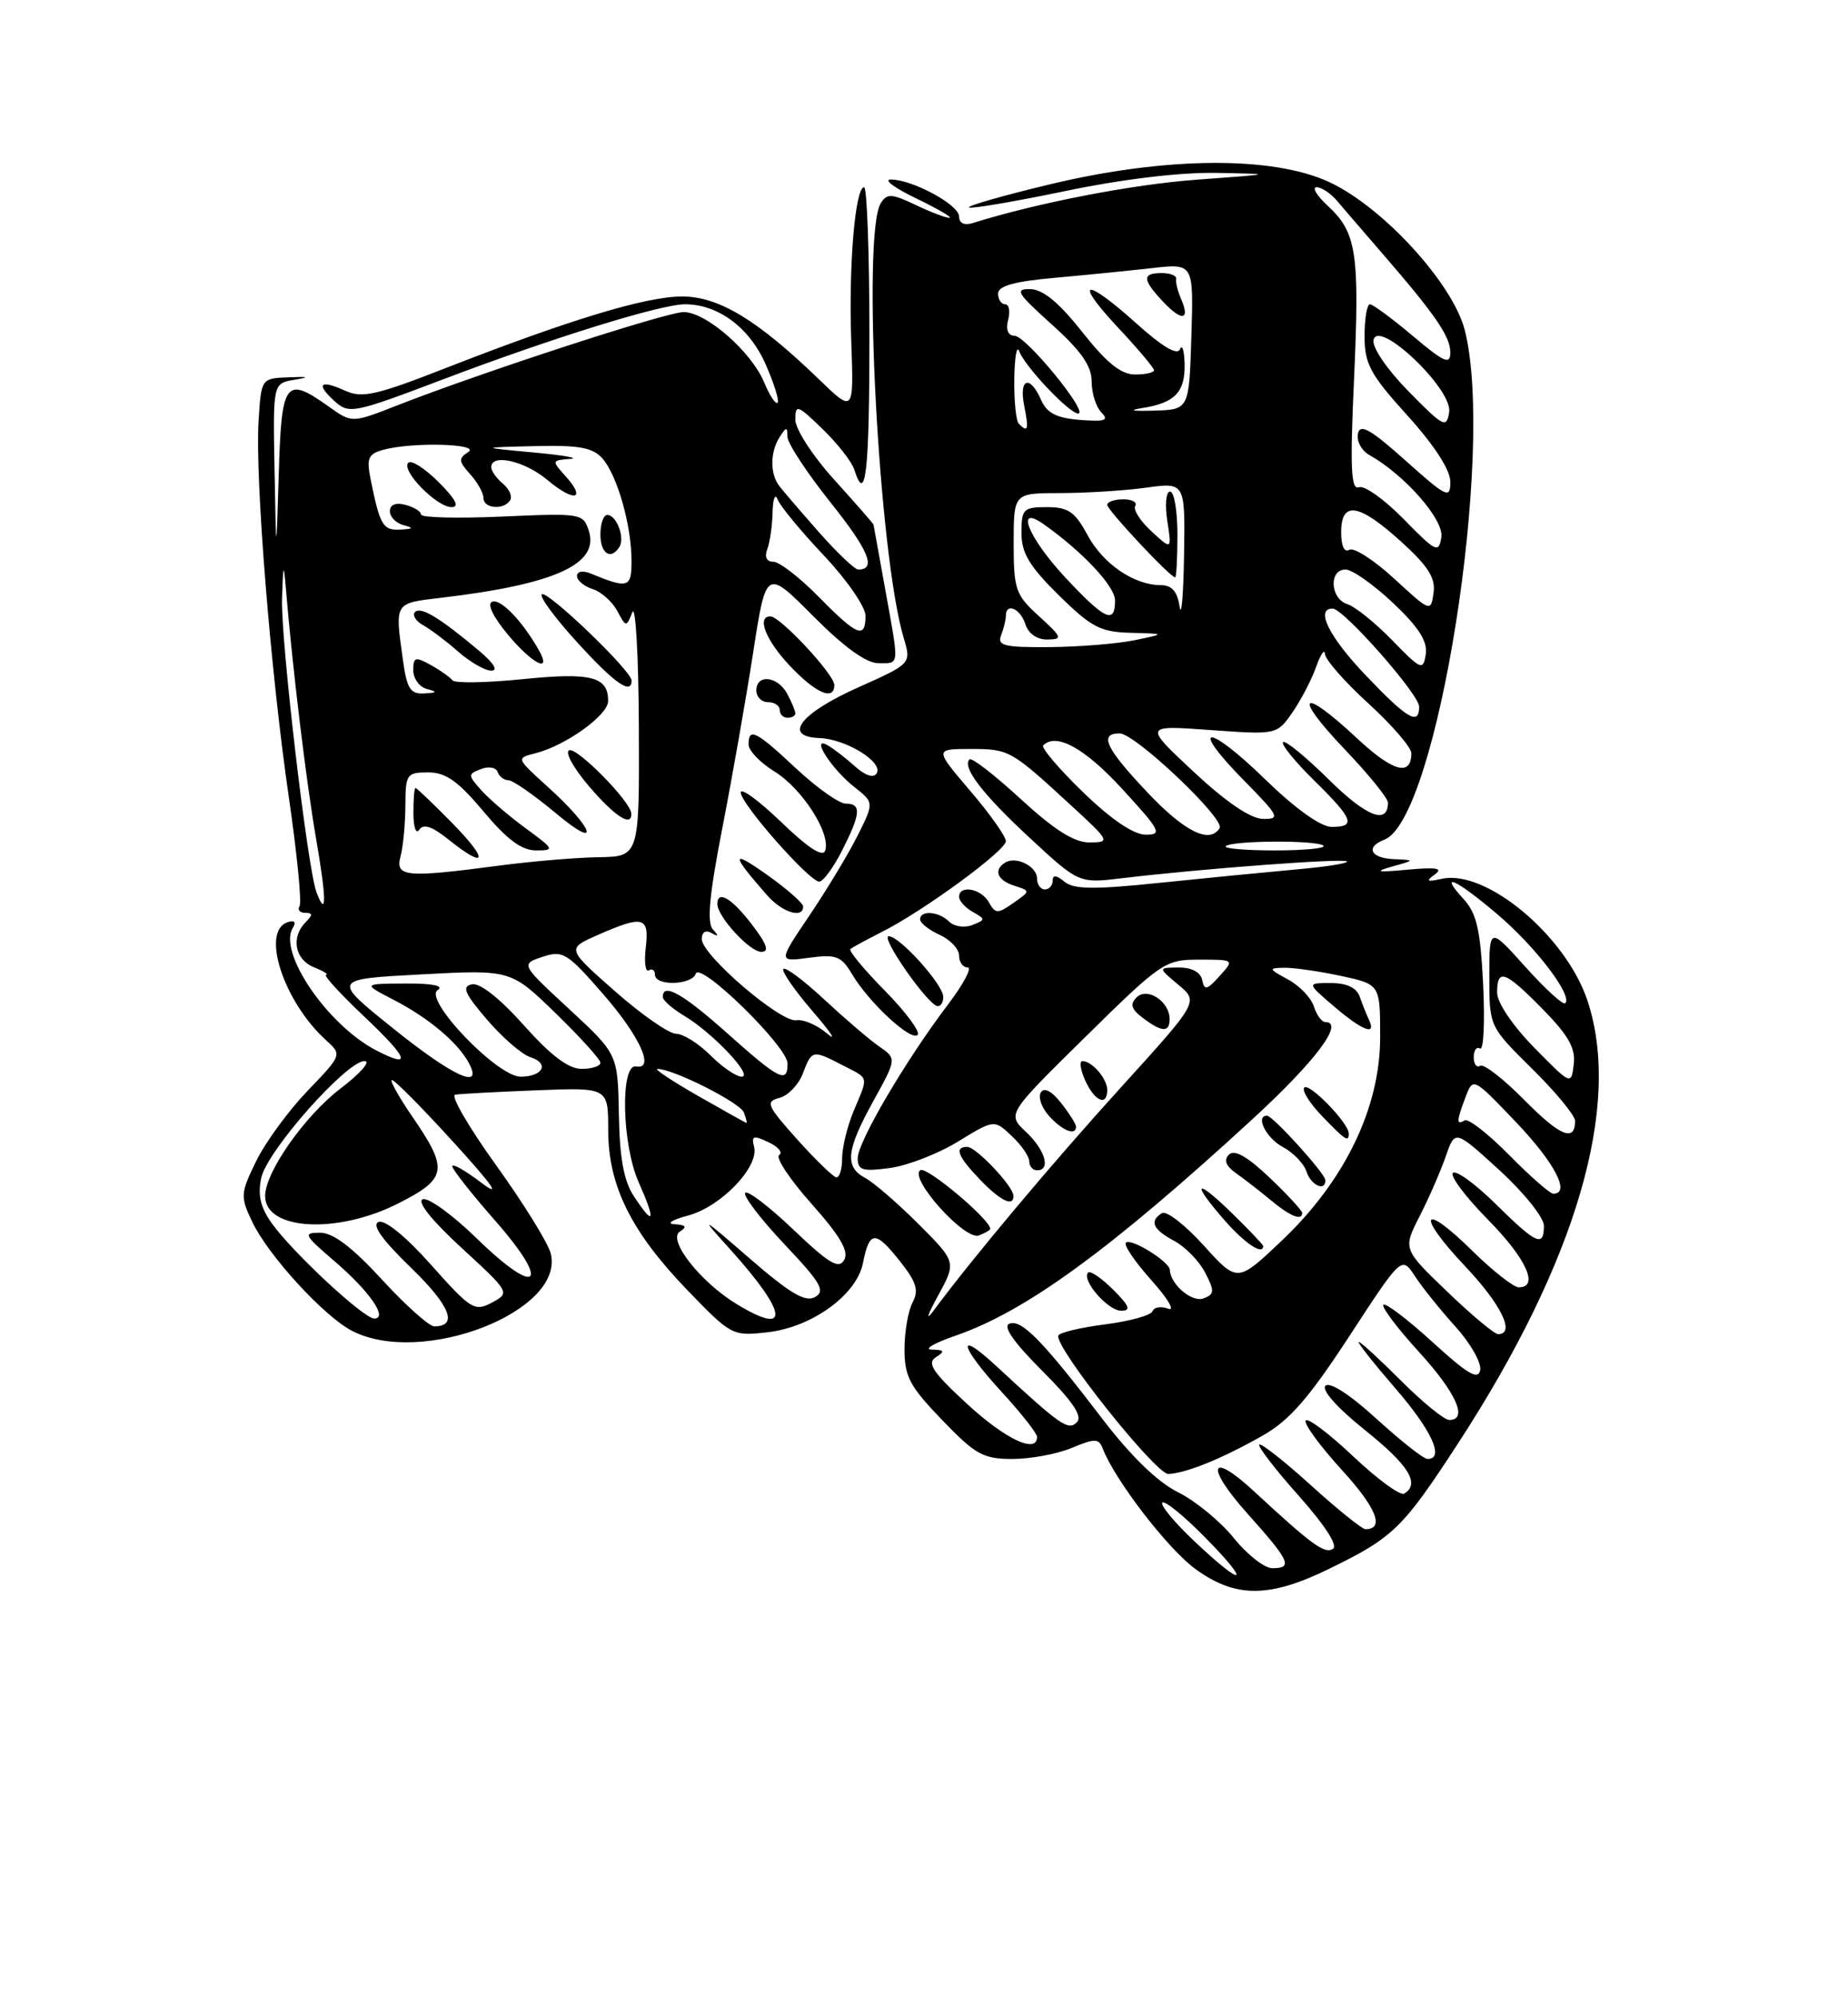 <?xml version="1.0" encoding="UTF-8" standalone="no"?>
<!DOCTYPE svg PUBLIC "-//W3C//DTD SVG 1.1//EN" "http://www.w3.org/Graphics/SVG/1.1/DTD/svg11.dtd" >
<svg xmlns="http://www.w3.org/2000/svg" xmlns:xlink="http://www.w3.org/1999/xlink" version="1.1" viewBox="0 0 237 256">
 <g >
 <path fill="currentColor"
d=" M 170.50 201.06 C 178.70 197.06 179.90 195.88 186.96 185.05 C 202.19 161.68 208.04 141.68 203.59 128.26 C 200.83 119.95 190.58 111.38 184.90 112.64 C 182.99 113.06 182.81 112.95 184.00 112.09 C 185.13 111.28 184.25 111.13 180.50 111.47 C 176.62 111.83 176.17 111.74 178.50 111.08 C 181.50 110.24 181.50 110.24 178.75 110.12 C 175.76 109.99 175.07 108.57 177.55 107.62 C 184.34 105.01 191.78 57.91 187.86 42.34 C 186.35 36.37 177.40 26.57 170.50 23.35 C 163.26 19.97 149.52 20.07 134.76 23.60 C 128.77 25.03 124.05 26.38 124.26 26.59 C 124.47 26.80 130.01 25.86 136.57 24.50 C 143.94 22.96 151.37 22.07 156.00 22.16 C 163.50 22.30 163.50 22.30 153.50 23.03 C 145.20 23.64 133.06 25.99 124.75 28.59 C 123.66 28.93 123.00 28.61 123.00 27.75 C 123.00 26.24 116.97 22.99 114.22 23.01 C 113.27 23.02 114.75 24.11 117.50 25.43 C 120.25 26.76 122.18 27.88 121.78 27.92 C 121.39 27.96 119.45 27.23 117.47 26.29 C 114.35 24.80 113.76 24.77 112.96 26.04 C 110.52 29.89 112.69 71.09 115.90 81.78 C 116.88 85.06 116.88 85.06 110.03 88.12 C 102.59 91.45 100.33 94.43 105.11 94.60 C 108.51 94.73 113.31 97.69 112.43 99.12 C 112.03 99.76 110.98 99.42 109.64 98.22 C 108.47 97.16 106.89 95.95 106.15 95.53 C 103.86 94.22 106.62 98.56 109.55 100.86 C 112.11 102.87 112.11 102.87 109.94 107.19 C 108.74 109.56 105.97 114.15 103.77 117.40 C 99.79 123.29 99.79 123.29 103.74 122.76 C 107.24 122.29 107.89 122.54 109.27 124.86 C 111.44 128.51 116.83 133.50 117.68 132.65 C 118.06 132.27 116.18 129.72 113.50 127.00 C 110.82 124.28 108.82 121.87 109.06 121.65 C 109.30 121.43 111.08 120.47 113.00 119.50 C 118.34 116.83 129.00 109.04 129.00 107.81 C 129.00 107.21 126.94 104.30 124.42 101.36 C 119.85 96.00 119.85 96.00 124.46 96.00 C 129.43 96.00 129.62 96.11 137.36 103.23 C 142.36 107.82 142.42 107.96 139.74 107.98 C 137.77 107.99 135.26 106.41 130.91 102.42 C 127.57 99.34 124.61 97.06 124.34 97.33 C 123.34 98.32 126.03 101.82 132.14 107.47 C 138.37 113.23 138.37 113.23 143.93 112.56 C 153.89 111.36 172.32 109.98 172.74 110.41 C 172.97 110.64 170.08 111.10 166.33 111.43 C 162.57 111.77 154.67 112.54 148.76 113.15 C 140.30 114.03 137.70 114.00 136.51 113.01 C 135.47 112.15 135.00 112.11 135.00 112.88 C 135.00 113.49 134.55 114.00 134.00 114.00 C 133.45 114.00 133.00 113.37 133.00 112.61 C 133.00 111.04 130.31 109.69 128.91 110.56 C 127.37 111.51 127.90 112.83 130.09 113.53 C 132.17 114.19 132.17 114.19 129.96 115.74 C 127.95 117.15 127.66 117.14 126.82 115.65 C 125.84 113.89 123.00 113.37 123.00 114.95 C 123.00 115.47 123.79 116.34 124.75 116.88 C 126.41 117.81 126.40 117.90 124.68 118.57 C 123.68 118.95 122.36 118.76 121.73 118.13 C 120.41 116.81 118.00 116.62 118.00 117.84 C 118.00 118.30 119.12 119.19 120.50 119.82 C 121.88 120.44 123.00 121.64 123.00 122.48 C 123.00 123.32 123.49 124.00 124.10 124.00 C 124.70 124.00 123.56 126.14 121.58 128.75 C 116.21 135.81 110.00 146.36 110.00 148.44 C 110.00 150.00 110.60 150.18 114.11 149.71 C 116.37 149.41 120.31 147.88 122.86 146.32 C 127.50 143.48 127.50 143.48 129.75 145.60 C 130.99 146.76 132.00 148.23 132.00 148.86 C 132.00 149.48 132.45 150.00 133.00 150.00 C 134.80 150.00 134.05 147.39 131.57 145.07 C 129.15 142.79 129.15 142.79 139.21 132.89 C 148.95 123.31 149.41 123.00 153.79 123.00 C 158.31 123.00 158.31 123.00 156.40 125.11 C 154.79 126.90 154.45 126.98 154.18 125.61 C 153.98 124.61 152.84 124.01 151.18 124.01 C 148.50 124.03 148.50 124.03 151.11 126.21 C 153.73 128.39 153.73 128.39 143.83 139.29 C 134.96 149.05 124.72 161.25 119.68 168.05 C 118.68 169.40 118.95 168.53 120.27 166.13 C 122.66 161.76 122.66 161.76 117.81 156.90 C 115.13 154.23 112.06 151.57 110.97 150.99 C 108.29 149.55 108.51 147.45 112.02 141.09 C 115.00 135.69 115.00 135.69 112.75 134.13 C 111.51 133.27 108.36 130.57 105.73 128.13 C 103.11 125.69 100.75 123.92 100.47 124.19 C 100.20 124.47 101.88 126.90 104.20 129.60 C 106.53 132.29 107.39 133.60 106.11 132.50 C 104.83 131.40 103.05 130.62 102.14 130.77 C 100.13 131.10 90.00 122.42 90.00 120.36 C 90.00 119.47 90.49 119.16 91.25 119.59 C 92.16 120.10 92.21 119.98 91.42 119.12 C 90.64 118.26 90.97 114.68 92.62 106.22 C 93.88 99.77 95.66 89.64 96.58 83.70 C 98.25 72.90 98.25 72.90 104.27 78.95 C 108.24 82.94 111.08 85.00 112.64 85.00 C 115.40 85.00 115.35 85.63 113.52 75.50 C 112.72 71.10 112.05 67.39 112.03 67.26 C 112.02 67.13 109.75 64.54 107.00 61.50 C 104.21 58.42 102.00 55.01 102.00 53.79 C 102.00 51.77 102.27 51.87 105.49 54.99 C 107.41 56.85 109.24 59.19 109.56 60.19 C 111.02 64.80 111.50 60.58 111.50 43.00 C 111.50 32.55 111.19 24.00 110.82 24.00 C 109.67 24.00 108.82 34.06 109.17 43.72 C 109.50 52.94 109.50 52.94 105.00 48.59 C 97.15 41.01 92.18 38.00 87.48 38.00 C 82.85 38.00 73.09 40.96 57.15 47.18 C 48.26 50.66 46.44 51.07 44.27 50.08 C 41.04 48.61 40.45 49.19 42.91 51.42 C 44.76 53.09 45.34 52.98 56.67 48.68 C 70.74 43.34 84.73 39.00 87.85 39.00 C 92.09 39.00 96.10 41.97 98.17 46.65 C 99.27 49.14 99.97 51.37 99.72 51.62 C 99.47 51.86 98.70 50.70 98.01 49.03 C 96.38 45.09 90.56 40.00 87.68 40.00 C 85.46 40.00 61.88 47.68 50.81 52.01 C 45.13 54.23 45.13 54.23 42.16 52.11 C 36.59 48.15 36.10 48.81 35.75 60.75 C 35.42 71.50 35.42 71.50 35.21 60.32 C 35.00 49.13 35.00 49.13 37.75 48.68 C 39.81 48.33 39.62 48.25 37.00 48.36 C 33.50 48.50 33.50 48.50 33.16 54.00 C 32.70 61.30 34.72 86.34 37.07 102.39 C 38.10 109.48 38.71 115.66 38.42 116.14 C 38.12 116.61 38.45 117.00 39.14 117.00 C 40.12 117.00 40.13 117.27 39.20 118.20 C 37.28 120.12 37.81 122.99 40.25 123.97 C 41.49 124.47 42.19 124.90 41.81 124.94 C 41.43 124.97 43.57 127.32 46.57 130.16 C 52.42 135.69 52.93 137.05 48.27 134.64 C 42.00 131.40 35.62 122.05 37.55 118.93 C 38.01 118.18 37.76 117.91 36.89 118.20 C 33.41 119.34 36.37 128.41 41.84 133.35 C 43.87 135.20 43.87 135.21 39.41 139.85 C 36.96 142.41 34.00 146.46 32.84 148.85 C 30.83 152.97 30.81 153.38 32.35 156.61 C 34.41 160.93 41.54 168.71 45.15 170.58 C 54.11 175.21 72.49 168.06 70.63 160.66 C 70.29 159.32 67.14 154.23 63.63 149.36 C 60.12 144.49 57.75 140.41 58.37 140.31 C 58.99 140.20 63.66 139.95 68.75 139.75 C 78.00 139.38 78.00 139.38 78.00 144.83 C 78.00 151.97 80.92 157.86 88.18 165.39 C 93.77 171.18 93.94 171.27 98.43 170.76 C 104.13 170.12 109.86 165.97 110.67 161.90 C 111.50 157.73 112.24 157.67 115.34 161.56 C 117.53 164.31 117.87 165.37 117.04 166.93 C 116.47 168.00 116.00 170.70 116.00 172.94 C 116.00 176.44 116.67 177.70 120.82 182.00 C 125.10 186.45 126.10 187.00 129.85 187.00 C 132.17 187.00 135.59 186.36 137.46 185.58 C 140.43 184.34 140.92 184.35 141.42 185.66 C 142.97 189.70 149.80 198.57 153.33 201.12 C 158.47 204.85 162.79 204.83 170.50 201.06 Z  M 127.00 157.51 C 127.00 156.32 118.86 149.47 118.04 149.98 C 116.47 150.94 123.73 159.04 125.54 158.35 C 126.34 158.04 127.00 157.66 127.00 157.51 Z  M 129.97 153.25 C 129.92 152.01 125.17 147.00 124.05 147.00 C 122.35 147.00 122.82 148.21 125.69 151.20 C 128.31 153.93 130.03 154.76 129.97 153.25 Z  M 138.00 144.41 C 138.00 144.08 137.14 142.72 136.08 141.37 C 134.86 139.83 133.91 139.33 133.48 140.03 C 133.11 140.63 133.59 142.00 134.56 143.06 C 136.25 144.94 138.00 145.62 138.00 144.41 Z  M 142.00 139.70 C 142.00 138.27 140.05 136.00 138.82 136.00 C 138.39 136.00 138.56 137.12 139.18 138.50 C 140.40 141.17 142.00 141.85 142.00 139.70 Z  M 150.00 130.62 C 150.00 128.36 147.13 126.47 145.76 127.84 C 144.89 128.71 145.08 129.35 146.55 130.46 C 149.01 132.32 150.00 132.37 150.00 130.62 Z  M 120.97 127.75 C 120.93 126.16 115.38 120.00 113.98 120.00 C 112.83 120.00 119.05 128.90 120.25 128.96 C 120.66 128.98 120.99 128.44 120.97 127.75 Z  M 96.43 118.50 C 93.87 115.14 92.00 114.03 92.00 115.87 C 92.00 117.48 96.14 122.00 97.62 122.00 C 98.70 122.00 98.38 121.05 96.43 118.50 Z  M 103.00 116.19 C 103.00 115.75 100.86 113.88 98.25 112.04 C 93.71 108.84 93.74 109.46 98.38 114.75 C 100.31 116.95 103.00 117.79 103.00 116.19 Z  M 107.98 109.04 C 110.40 104.29 110.51 103.00 108.46 103.00 C 107.61 103.00 104.75 100.97 102.10 98.50 C 96.95 93.68 96.00 93.20 96.00 95.42 C 96.00 96.20 97.50 97.76 99.33 98.89 C 102.90 101.10 106.56 106.81 105.83 109.02 C 105.53 109.92 103.63 108.69 100.19 105.37 C 97.33 102.62 95.00 100.91 95.00 101.58 C 95.00 103.02 103.80 113.00 105.07 113.00 C 105.56 113.00 106.87 111.22 107.98 109.04 Z  M 102.00 91.43 C 102.00 91.12 101.53 90.00 100.96 88.93 C 99.74 86.65 97.00 86.35 97.00 88.50 C 97.00 89.33 97.67 90.00 98.50 90.00 C 99.33 90.00 100.00 90.45 100.00 91.00 C 100.00 91.55 100.45 92.00 101.00 92.00 C 101.55 92.00 102.00 91.75 102.00 91.43 Z  M 107.00 87.79 C 107.00 86.45 100.05 79.00 98.80 79.00 C 97.01 79.00 98.19 82.04 101.25 85.29 C 104.61 88.86 107.00 89.90 107.00 87.79 Z  M 153.20 197.57 C 150.62 195.14 148.77 192.90 149.07 192.60 C 149.37 192.29 151.83 194.29 154.52 197.02 C 160.60 203.19 159.59 203.61 153.20 197.57 Z  M 158.23 197.13 C 156.52 195.01 153.31 192.37 151.09 191.27 C 148.48 189.98 145.06 186.67 141.40 181.89 C 133.71 171.83 131.01 169.06 129.45 169.66 C 128.57 169.99 130.01 172.05 133.65 175.69 C 137.60 179.64 138.87 181.53 138.10 182.30 C 136.99 183.41 136.01 182.72 127.75 175.07 C 122.54 170.25 123.05 172.51 128.50 178.45 C 130.97 181.14 133.00 183.72 133.00 184.17 C 133.00 186.39 128.95 184.48 124.02 179.94 C 119.62 175.89 118.84 174.71 120.02 173.96 C 121.23 173.20 121.13 173.02 119.50 172.98 C 118.40 172.96 119.79 172.14 122.59 171.18 C 131.58 168.07 142.39 160.19 160.62 143.45 C 168.69 136.04 172.48 131.00 169.97 131.00 C 169.51 131.00 168.85 130.10 168.50 129.00 C 168.15 127.89 166.66 126.34 165.18 125.54 C 162.67 124.17 162.64 124.08 164.70 124.04 C 165.91 124.02 169.17 124.49 171.95 125.08 C 177.00 126.17 177.00 126.17 177.00 132.95 C 177.00 142.00 172.45 151.39 164.35 159.05 C 158.69 164.41 158.69 164.41 154.37 159.63 C 151.99 157.00 149.58 155.14 149.02 155.49 C 147.37 156.51 147.83 157.57 150.59 159.05 C 152.01 159.81 153.80 161.64 154.56 163.12 C 155.78 165.48 155.76 165.88 154.35 166.42 C 152.88 166.98 150.11 164.64 150.03 162.77 C 149.99 161.71 145.03 158.63 144.39 159.28 C 144.09 159.58 145.57 161.75 147.67 164.10 C 149.78 166.45 150.74 168.09 149.81 167.74 C 148.89 167.39 147.99 167.54 147.81 168.06 C 147.64 168.58 144.89 169.35 141.71 169.75 C 138.53 170.16 135.83 170.81 135.72 171.19 C 135.25 172.68 148.25 189.00 149.84 188.92 C 152.14 188.82 156.72 186.96 161.94 184.00 C 165.37 182.06 167.86 179.20 173.06 171.24 C 179.76 160.98 179.76 160.98 181.46 163.57 C 182.39 165.00 184.73 167.91 186.66 170.04 C 188.59 172.18 190.01 174.68 189.83 175.62 C 189.57 176.93 188.19 176.11 183.72 172.02 C 180.53 169.12 177.70 166.96 177.42 167.24 C 177.15 167.52 179.19 170.23 181.96 173.26 C 186.77 178.53 188.32 182.00 185.86 182.00 C 185.23 182.00 182.46 179.75 179.71 177.00 C 176.96 174.25 174.51 172.00 174.26 172.00 C 174.01 172.00 176.10 174.65 178.90 177.89 C 183.62 183.33 185.30 187.00 183.08 187.00 C 182.57 187.00 179.63 184.68 176.53 181.85 C 173.16 178.77 170.53 177.07 169.99 177.61 C 169.45 178.15 171.47 180.43 175.04 183.29 C 180.68 187.80 182.15 190.17 180.09 191.44 C 179.59 191.75 176.65 189.60 173.55 186.67 C 170.45 183.74 167.70 181.67 167.45 182.08 C 167.20 182.49 169.28 185.33 172.07 188.39 C 176.53 193.26 177.62 196.00 175.11 196.00 C 174.69 196.00 171.54 193.47 168.13 190.38 C 164.71 187.28 161.73 184.94 161.50 185.16 C 161.28 185.39 163.55 188.34 166.56 191.72 C 169.93 195.50 171.62 198.12 170.94 198.53 C 169.87 199.20 168.23 198.00 160.84 191.16 C 155.12 185.86 154.51 187.89 159.98 194.00 C 165.44 200.09 165.85 201.00 163.17 201.00 C 162.16 201.00 159.94 199.26 158.23 197.13 Z  M 142.76 165.30 C 141.27 163.82 139.83 162.83 139.55 163.11 C 138.64 164.03 142.07 168.00 143.78 168.00 C 145.09 168.00 144.87 167.41 142.76 165.30 Z  M 162.00 159.70 C 162.00 159.54 160.20 157.65 158.00 155.50 C 153.25 150.87 152.71 151.46 157.10 156.47 C 159.70 159.42 162.00 160.94 162.00 159.70 Z  M 167.00 155.46 C 167.00 155.16 165.12 153.13 162.82 150.94 C 159.96 148.22 158.31 147.29 157.61 147.99 C 156.91 148.69 157.20 149.45 158.54 150.39 C 159.62 151.15 161.62 152.71 163.00 153.85 C 165.46 155.90 167.00 156.52 167.00 155.46 Z  M 169.97 151.25 C 169.94 150.40 163.23 143.00 162.49 143.00 C 160.95 143.00 162.38 145.87 164.48 146.99 C 165.85 147.72 167.23 149.15 167.55 150.16 C 168.11 151.93 170.03 152.79 169.97 151.25 Z  M 172.97 145.25 C 172.91 143.89 167.91 138.75 167.27 139.40 C 166.93 139.74 167.93 141.37 169.51 143.01 C 172.52 146.15 173.02 146.48 172.97 145.25 Z  M 175.58 130.75 C 175.26 130.06 174.72 128.71 174.38 127.75 C 173.98 126.59 172.72 126.00 170.67 126.00 C 167.58 126.00 167.58 126.00 171.04 128.96 C 174.70 132.09 176.55 132.82 175.58 130.75 Z  M 185.59 165.54 C 179.91 160.09 179.91 160.09 182.08 155.85 C 183.27 153.52 184.77 150.07 185.42 148.20 C 186.60 144.78 186.60 144.78 192.30 149.99 C 195.44 152.86 198.00 156.06 198.00 157.10 C 198.00 159.91 197.06 159.49 191.81 154.31 C 189.19 151.73 186.72 149.94 186.33 150.34 C 185.94 150.73 187.95 153.41 190.81 156.31 C 195.74 161.30 197.43 165.00 194.78 165.00 C 194.12 165.00 191.43 162.89 188.81 160.31 C 182.31 153.91 181.54 155.57 187.89 162.29 C 192.53 167.19 194.38 171.00 192.13 171.00 C 191.66 171.00 188.71 168.55 185.59 165.54 Z  M 48.98 164.00 C 45.16 159.85 42.72 158.00 41.05 158.00 C 38.83 158.00 38.98 158.29 42.83 161.59 C 47.37 165.47 49.83 169.00 47.99 169.00 C 46.64 169.00 37.49 160.50 34.84 156.77 C 33.39 154.73 33.03 153.15 33.51 150.95 C 34.27 147.48 44.44 136.00 46.75 136.00 C 47.60 136.00 46.21 137.59 43.67 139.52 C 39.05 143.05 34.00 150.25 34.00 153.30 C 34.00 157.70 43.25 158.21 51.07 154.25 C 57.36 151.06 57.55 149.91 52.89 143.14 C 51.24 140.74 50.04 138.62 50.23 138.43 C 50.42 138.24 53.94 141.77 58.04 146.27 C 63.23 151.96 64.36 153.58 61.75 151.61 C 59.69 150.04 58.00 149.08 58.00 149.48 C 58.00 149.87 60.50 153.04 63.55 156.51 C 70.75 164.72 68.98 166.37 61.15 158.74 C 58.04 155.71 54.92 153.45 54.22 153.71 C 53.43 154.00 55.35 156.41 59.19 159.94 C 65.41 165.66 65.43 165.70 63.08 166.96 C 60.87 168.14 60.38 167.84 55.32 162.16 C 52.11 158.54 49.37 156.30 48.56 156.62 C 47.63 156.97 48.96 158.86 52.71 162.49 C 57.75 167.37 58.79 170.00 55.69 170.00 C 55.03 170.00 52.01 167.30 48.98 164.00 Z  M 94.46 167.14 C 89.80 164.30 85.56 158.89 87.19 157.86 C 88.15 157.25 87.97 157.00 86.50 156.91 C 85.40 156.85 86.18 156.35 88.24 155.80 C 92.45 154.68 97.38 149.56 96.71 146.99 C 96.34 145.57 96.62 145.48 98.56 146.40 C 99.82 146.99 100.43 147.73 99.93 148.04 C 99.42 148.36 101.29 151.16 104.07 154.29 C 107.75 158.42 108.89 160.37 108.27 161.48 C 107.58 162.72 106.34 161.98 101.72 157.58 C 98.59 154.60 95.82 152.49 95.56 152.90 C 95.31 153.31 97.58 156.28 100.62 159.50 C 105.29 164.43 105.89 165.48 104.52 166.25 C 103.28 166.94 101.33 165.79 96.20 161.35 C 89.80 155.80 89.68 155.75 93.64 160.13 C 101.04 168.33 101.40 171.37 94.46 167.14 Z  M 81.27 153.29 C 80.00 151.35 79.46 148.40 79.37 142.85 C 79.23 135.11 79.23 135.11 73.00 129.34 C 66.77 123.58 66.77 123.58 69.58 122.64 C 72.18 121.77 72.74 122.12 77.38 127.45 C 82.07 132.84 84.02 137.13 81.58 136.69 C 79.53 136.33 79.75 146.64 81.89 151.49 C 84.15 156.58 83.90 157.30 81.27 153.29 Z  M 193.54 148.04 C 190.86 145.32 188.29 143.32 187.83 143.60 C 186.76 144.27 186.78 143.70 187.96 140.60 C 188.92 138.07 188.92 138.07 194.46 143.87 C 199.39 149.04 201.45 153.00 199.21 153.00 C 198.78 153.00 196.23 150.77 193.54 148.04 Z  M 102.22 146.02 C 98.34 141.68 98.13 141.20 99.96 140.72 C 101.07 140.43 102.42 139.02 102.96 137.60 C 104.12 134.55 104.20 134.54 108.05 136.53 C 111.51 138.31 111.39 137.83 109.50 142.35 C 108.67 144.32 108.00 147.08 108.00 148.47 C 108.00 149.86 107.66 150.95 107.25 150.90 C 106.84 150.84 104.58 148.65 102.22 146.02 Z  M 195.50 141.00 C 192.84 138.30 190.29 136.32 189.83 136.60 C 189.37 136.89 189.00 136.39 189.00 135.50 C 189.00 134.61 189.37 134.11 189.82 134.39 C 190.27 134.67 190.44 130.98 190.21 126.20 C 189.86 119.19 189.38 117.06 187.71 115.25 C 184.36 111.59 186.75 112.68 192.11 117.25 C 196.98 121.40 201.71 127.62 200.74 128.59 C 200.47 128.86 198.17 126.76 195.63 123.93 C 191.00 118.78 191.00 118.78 191.00 125.18 C 191.00 131.57 191.00 131.57 196.50 137.00 C 199.53 139.99 202.00 142.98 202.00 143.66 C 202.00 146.43 200.08 145.64 195.50 141.00 Z  M 89.50 140.45 C 86.20 138.56 83.87 137.02 84.31 137.01 C 86.30 136.98 94.91 141.32 95.40 142.59 C 95.69 143.37 95.84 143.97 95.72 143.93 C 95.60 143.90 92.80 142.33 89.50 140.45 Z  M 196.75 134.27 C 193.97 131.43 192.00 128.51 192.00 127.22 C 192.00 124.05 193.02 124.43 197.87 129.37 C 201.16 132.72 202.08 134.36 201.83 136.42 C 201.50 139.10 201.49 139.09 196.75 134.27 Z  M 50.34 131.75 C 42.56 125.50 42.56 125.50 54.03 124.89 C 65.50 124.28 65.50 124.28 71.25 129.86 C 74.41 132.93 77.00 135.79 77.00 136.22 C 77.00 136.65 75.91 137.00 74.58 137.00 C 72.90 137.00 70.63 135.28 67.18 131.41 C 64.12 127.98 61.55 125.95 60.53 126.16 C 59.19 126.43 59.56 127.31 62.46 130.69 C 64.44 133.00 66.95 135.17 68.04 135.51 C 70.51 136.30 69.63 138.00 66.76 138.00 C 63.76 138.00 54.26 128.08 56.13 126.90 C 57.00 126.35 55.48 126.04 52.00 126.06 C 46.50 126.09 46.50 126.09 50.50 128.16 C 54.97 130.47 58.71 133.61 60.13 136.25 C 62.04 139.80 58.10 137.99 50.34 131.75 Z  M 91.10 135.25 C 89.58 133.74 87.61 132.50 86.70 132.50 C 85.80 132.50 82.28 130.05 78.87 127.05 C 72.68 121.60 72.68 121.60 76.59 119.87 C 82.49 117.27 83.28 117.47 82.82 121.43 C 82.60 123.32 82.77 124.64 83.21 124.37 C 83.64 124.10 84.00 124.36 84.00 124.94 C 84.00 126.41 88.74 126.28 89.23 124.80 C 89.77 123.18 101.00 134.15 101.00 136.31 C 101.00 138.92 99.97 138.41 93.34 132.50 C 87.59 127.37 85.00 125.90 85.00 127.78 C 85.00 128.22 86.24 129.30 87.75 130.20 C 91.40 132.37 96.71 138.00 95.11 138.00 C 94.41 138.00 92.61 136.76 91.10 135.25 Z  M 40.60 114.40 C 39.44 111.39 36.00 82.07 36.17 76.71 C 36.31 72.24 36.38 72.07 36.67 75.50 C 37.50 85.53 39.27 100.19 40.53 107.46 C 41.88 115.23 41.90 117.80 40.60 114.40 Z  M 51.37 109.75 C 51.70 108.51 51.98 105.59 51.99 103.25 C 52.00 99.23 52.16 99.00 54.91 99.00 C 57.17 99.00 58.74 100.11 62.00 104.00 C 65.02 107.60 66.90 109.00 68.74 109.00 C 71.17 109.00 71.10 108.86 67.40 106.15 C 65.26 104.58 62.69 102.38 61.71 101.27 C 59.99 99.34 59.99 99.22 61.69 98.57 C 62.66 98.19 63.62 98.36 63.81 98.94 C 64.01 99.52 64.63 100.00 65.19 100.00 C 65.76 100.00 68.49 101.90 71.27 104.22 C 77.18 109.17 76.24 106.25 70.14 100.75 C 66.19 97.17 66.19 97.17 68.66 96.55 C 72.52 95.58 77.97 91.68 77.99 89.87 C 78.01 86.72 75.83 86.16 67.03 87.05 C 62.37 87.52 58.32 87.59 58.03 87.20 C 57.74 86.82 56.49 85.93 55.25 85.24 C 53.26 84.13 53.00 84.21 53.00 85.92 C 53.00 86.98 53.79 88.06 54.75 88.31 C 56.15 88.68 56.08 88.79 54.39 88.88 C 52.60 88.98 52.17 88.27 51.64 84.36 C 50.65 77.19 50.57 77.33 56.48 76.63 C 71.12 74.91 76.87 72.32 75.52 68.06 C 74.80 65.80 74.56 65.76 64.39 66.21 C 58.68 66.46 54.00 66.35 54.00 65.95 C 54.00 65.56 53.10 65.00 52.00 64.71 C 50.74 64.38 50.00 64.68 50.00 65.52 C 50.00 66.25 50.79 67.06 51.75 67.31 C 53.11 67.67 53.01 67.79 51.32 67.88 C 49.11 68.00 48.72 67.34 47.52 61.38 C 46.99 58.71 47.23 58.17 49.20 57.64 C 52.97 56.63 61.73 56.88 60.04 57.95 C 58.78 58.75 58.81 59.14 60.29 60.77 C 61.23 61.81 62.00 63.18 62.00 63.83 C 62.00 65.20 64.63 65.41 65.43 64.11 C 65.73 63.63 65.31 62.67 64.49 61.99 C 63.67 61.31 63.00 60.36 63.00 59.88 C 63.00 58.09 67.31 59.08 70.23 61.54 C 73.66 64.42 75.26 64.05 72.51 61.01 C 70.74 59.05 70.75 59.00 73.10 58.82 C 74.42 58.73 72.35 58.36 68.50 58.00 C 61.50 57.35 61.50 57.35 68.60 57.18 C 74.24 57.04 76.01 57.36 77.25 58.75 C 79.15 60.89 80.99 67.32 80.99 71.87 C 81.00 75.36 80.58 75.49 75.75 73.51 C 74.74 73.09 74.00 73.23 74.00 73.83 C 74.00 74.40 74.90 75.15 76.00 75.50 C 77.10 75.85 78.52 77.11 79.16 78.30 C 80.29 80.41 80.33 80.41 81.09 78.48 C 81.51 77.39 81.89 83.99 81.93 93.15 C 82.00 109.79 82.00 109.79 76.75 109.87 C 73.86 109.92 68.12 110.40 64.00 110.95 C 52.00 112.53 50.66 112.41 51.37 109.75 Z  M 58.00 105.50 C 55.57 103.03 53.45 101.00 53.29 101.00 C 53.13 101.00 53.01 102.46 53.02 104.25 C 53.02 106.04 53.36 106.98 53.77 106.35 C 54.28 105.54 55.41 105.91 57.50 107.59 C 62.44 111.54 62.73 110.32 58.00 105.50 Z  M 80.96 104.25 C 80.87 102.73 74.07 95.81 73.01 96.16 C 72.40 96.37 73.54 98.44 75.53 100.77 C 78.88 104.68 81.06 106.08 80.96 104.25 Z  M 81.00 87.22 C 81.00 85.98 70.11 75.55 69.48 76.18 C 69.17 76.49 71.23 79.28 74.06 82.37 C 78.84 87.61 81.00 89.11 81.00 87.22 Z  M 61.50 83.46 C 56.42 79.19 53.97 77.70 53.23 78.44 C 52.84 78.83 53.30 79.59 54.26 80.13 C 55.23 80.67 57.25 82.19 58.76 83.52 C 60.27 84.85 62.17 85.95 63.00 85.96 C 63.92 85.98 63.34 85.02 61.50 83.46 Z  M 69.06 83.25 C 66.92 79.52 64.24 76.75 63.13 77.12 C 62.43 77.36 63.19 78.99 65.06 81.25 C 68.25 85.12 70.90 86.45 69.06 83.25 Z  M 79.44 70.09 C 80.17 68.92 79.06 66.00 77.89 66.00 C 77.40 66.00 77.00 67.12 77.00 68.50 C 77.00 70.97 78.35 71.85 79.44 70.09 Z  M 56.26 61.80 C 54.50 60.04 52.75 58.92 52.36 59.31 C 51.39 60.28 55.99 65.00 57.91 65.00 C 58.97 65.00 58.45 63.99 56.26 61.80 Z  M 157.20 108.46 C 157.95 107.72 168.99 107.66 169.73 108.40 C 170.06 108.73 167.26 109.00 163.50 109.00 C 159.74 109.00 156.91 108.76 157.20 108.46 Z  M 138.88 101.52 C 135.79 98.53 133.50 95.83 133.79 95.54 C 135.46 93.87 139.10 95.88 143.91 101.11 C 148.85 106.49 149.11 107.00 146.91 106.98 C 145.36 106.97 142.48 105.01 138.88 101.52 Z  M 147.15 101.56 C 141.79 95.90 140.90 94.00 143.59 94.00 C 145.57 94.00 157.14 104.96 156.41 106.14 C 155.14 108.20 151.93 106.62 147.15 101.56 Z  M 162.21 99.85 C 154.79 92.63 152.39 92.78 159.52 100.02 C 164.06 104.63 164.24 105.00 161.96 104.96 C 160.37 104.93 157.23 102.79 153.09 98.93 C 146.68 92.95 146.68 92.95 155.21 93.57 C 163.73 94.18 163.74 94.18 165.73 91.34 C 166.82 89.78 168.19 87.15 168.78 85.50 C 169.36 83.85 169.88 83.10 169.92 83.82 C 169.96 84.55 172.47 87.41 175.50 90.17 C 178.53 92.94 181.00 95.80 181.00 96.54 C 181.00 99.58 178.62 98.92 173.99 94.59 C 166.90 87.96 165.69 88.94 172.35 95.93 C 175.46 99.18 178.00 102.31 178.00 102.87 C 178.00 105.76 175.25 104.69 170.43 99.93 C 167.47 97.01 164.82 94.84 164.55 95.12 C 164.27 95.40 166.06 97.60 168.52 100.02 C 173.58 104.99 173.96 106.01 170.75 105.98 C 169.36 105.97 166.09 103.62 162.21 99.85 Z  M 175.17 86.58 C 170.44 81.63 168.64 78.00 170.90 78.00 C 172.30 78.00 182.00 88.99 182.00 90.58 C 182.00 93.04 180.49 92.16 175.17 86.58 Z  M 178.55 82.07 C 176.38 79.83 173.79 77.75 172.80 77.44 C 170.59 76.74 170.39 73.00 172.56 73.00 C 173.42 73.00 176.16 74.93 178.66 77.29 C 181.95 80.40 183.10 82.20 182.85 83.85 C 182.52 85.99 182.27 85.89 178.55 82.07 Z  M 128.39 81.42 C 128.73 80.55 129.00 79.42 129.00 78.92 C 129.00 77.19 130.86 78.00 131.50 80.00 C 131.88 81.21 133.00 81.99 134.32 81.97 C 136.33 81.94 136.24 81.71 133.25 78.98 C 130.23 76.24 130.00 75.58 130.00 69.61 C 130.00 63.20 130.00 63.20 135.96 63.20 C 139.23 63.20 144.18 62.89 146.96 62.51 C 152.00 61.81 152.00 61.81 151.85 71.16 C 151.77 76.30 151.51 79.26 151.28 77.75 C 150.99 75.81 150.28 75.00 148.88 75.00 C 145.45 75.00 141.47 72.29 139.47 68.58 C 137.87 65.60 137.00 65.00 134.27 65.00 C 131.24 65.00 131.00 65.24 131.00 68.29 C 131.00 70.89 132.00 72.56 135.78 76.29 C 139.97 80.41 141.13 81.01 145.03 81.11 C 149.50 81.23 149.50 81.23 145.50 82.06 C 143.30 82.51 138.41 82.91 134.64 82.94 C 128.79 82.99 127.87 82.77 128.39 81.42 Z  M 151.00 68.50 C 151.00 65.47 150.58 63.00 150.06 63.00 C 149.54 63.00 149.38 64.67 149.70 66.75 C 150.28 70.50 150.28 70.50 147.67 68.10 C 146.24 66.79 145.30 65.32 145.59 64.85 C 145.88 64.38 145.19 64.00 144.06 64.00 C 142.93 64.00 142.00 64.32 142.00 64.71 C 142.00 65.38 150.08 74.00 150.71 74.00 C 150.87 74.00 151.00 71.53 151.00 68.50 Z  M 105.00 76.50 C 102.57 74.03 99.95 72.00 99.18 72.00 C 98.32 72.00 98.02 71.40 98.39 70.42 C 98.73 69.55 99.04 67.41 99.08 65.67 C 99.12 63.93 99.41 63.17 99.72 64.00 C 100.02 64.83 102.69 68.05 105.64 71.18 C 108.59 74.30 111.00 77.78 111.00 78.93 C 111.00 81.95 109.93 81.52 105.00 76.50 Z  M 136.64 74.04 C 131.90 68.97 130.09 64.53 133.85 67.19 C 138.89 70.76 143.00 75.15 143.00 76.97 C 143.00 80.06 141.71 79.46 136.64 74.04 Z  M 178.79 74.16 C 176.21 71.78 173.62 70.12 173.04 70.47 C 172.41 70.86 172.00 69.98 172.00 68.23 C 172.00 64.15 174.26 64.50 179.69 69.42 C 183.16 72.57 184.12 74.08 183.85 76.00 C 183.50 78.47 183.44 78.44 178.79 74.16 Z  M 105.06 68.25 C 102.76 65.64 100.45 62.96 99.94 62.29 C 98.73 60.74 98.76 57.91 100.00 56.00 C 100.86 54.67 100.97 54.67 100.99 56.00 C 101.00 56.83 103.48 60.59 106.49 64.37 C 111.43 70.55 112.44 73.00 110.07 73.00 C 109.62 73.00 107.37 70.86 105.06 68.25 Z  M 180.02 66.54 C 177.56 64.02 174.97 62.18 174.27 62.45 C 173.26 62.84 173.13 60.02 173.65 48.63 C 174.38 32.44 173.99 29.82 170.31 26.41 C 168.88 25.09 168.22 24.00 168.85 24.00 C 169.48 24.00 170.67 24.79 171.48 25.75 C 172.29 26.71 174.91 29.75 177.29 32.50 C 184.11 40.38 186.00 43.13 186.00 45.19 C 186.00 46.80 185.20 46.44 181.19 43.06 C 178.54 40.83 176.06 39.00 175.69 39.00 C 175.31 39.00 175.00 40.84 175.00 43.09 C 175.00 46.65 175.72 47.98 180.50 53.26 C 183.96 57.09 186.00 60.23 186.00 61.75 C 186.00 63.98 185.57 63.78 180.25 59.03 C 175.73 54.99 174.42 54.26 174.15 55.60 C 173.95 56.54 174.62 57.77 175.63 58.33 C 180.14 60.86 185.19 66.61 184.85 68.84 C 184.52 70.95 184.18 70.79 180.02 66.54 Z  M 130.67 54.33 C 130.30 53.97 130.04 51.38 130.08 48.58 C 130.12 45.79 130.40 44.17 130.70 45.00 C 131.41 46.95 137.13 53.00 138.27 53.00 C 139.71 53.00 131.62 43.09 130.13 43.04 C 129.27 43.02 128.96 42.27 129.29 41.00 C 129.58 39.90 129.40 39.00 128.91 39.00 C 128.41 39.00 128.00 38.38 128.00 37.63 C 128.00 36.65 130.09 36.07 135.25 35.61 C 139.24 35.25 144.88 34.69 147.79 34.36 C 153.08 33.76 153.08 33.76 152.79 43.13 C 152.50 52.50 152.50 52.50 148.00 52.63 C 145.20 52.72 144.63 52.59 146.50 52.30 C 150.69 51.64 152.01 50.25 151.92 46.63 C 151.88 44.91 151.61 44.07 151.33 44.76 C 151.00 45.59 149.10 44.47 145.80 41.51 C 139.10 35.48 137.57 35.76 143.36 41.96 C 145.91 44.68 148.00 47.16 148.00 47.46 C 148.00 47.76 146.90 48.00 145.55 48.00 C 143.77 48.00 141.91 46.50 138.80 42.56 C 135.83 38.80 133.77 37.09 132.14 37.06 C 130.08 37.01 130.43 37.58 134.89 41.59 C 138.65 44.97 140.00 46.90 140.00 48.89 C 140.00 50.38 140.56 52.17 141.25 52.87 C 142.26 53.89 141.72 54.07 138.50 53.82 C 135.49 53.58 134.26 52.95 133.51 51.25 C 132.08 47.99 130.65 48.49 131.35 52.00 C 131.96 55.07 131.84 55.50 130.67 54.33 Z  M 151.46 38.29 C 151.03 37.31 150.75 36.16 150.84 35.75 C 150.93 35.34 150.10 35.00 149.00 35.00 C 146.44 35.00 146.48 35.82 149.17 38.68 C 151.58 41.24 152.67 41.06 151.46 38.29 Z  M 180.65 50.17 C 177.88 47.35 175.96 44.53 176.15 43.58 C 176.74 40.79 186.30 49.88 185.85 52.80 C 185.53 54.94 185.15 54.75 180.65 50.17 Z "/>
</g>
</svg>